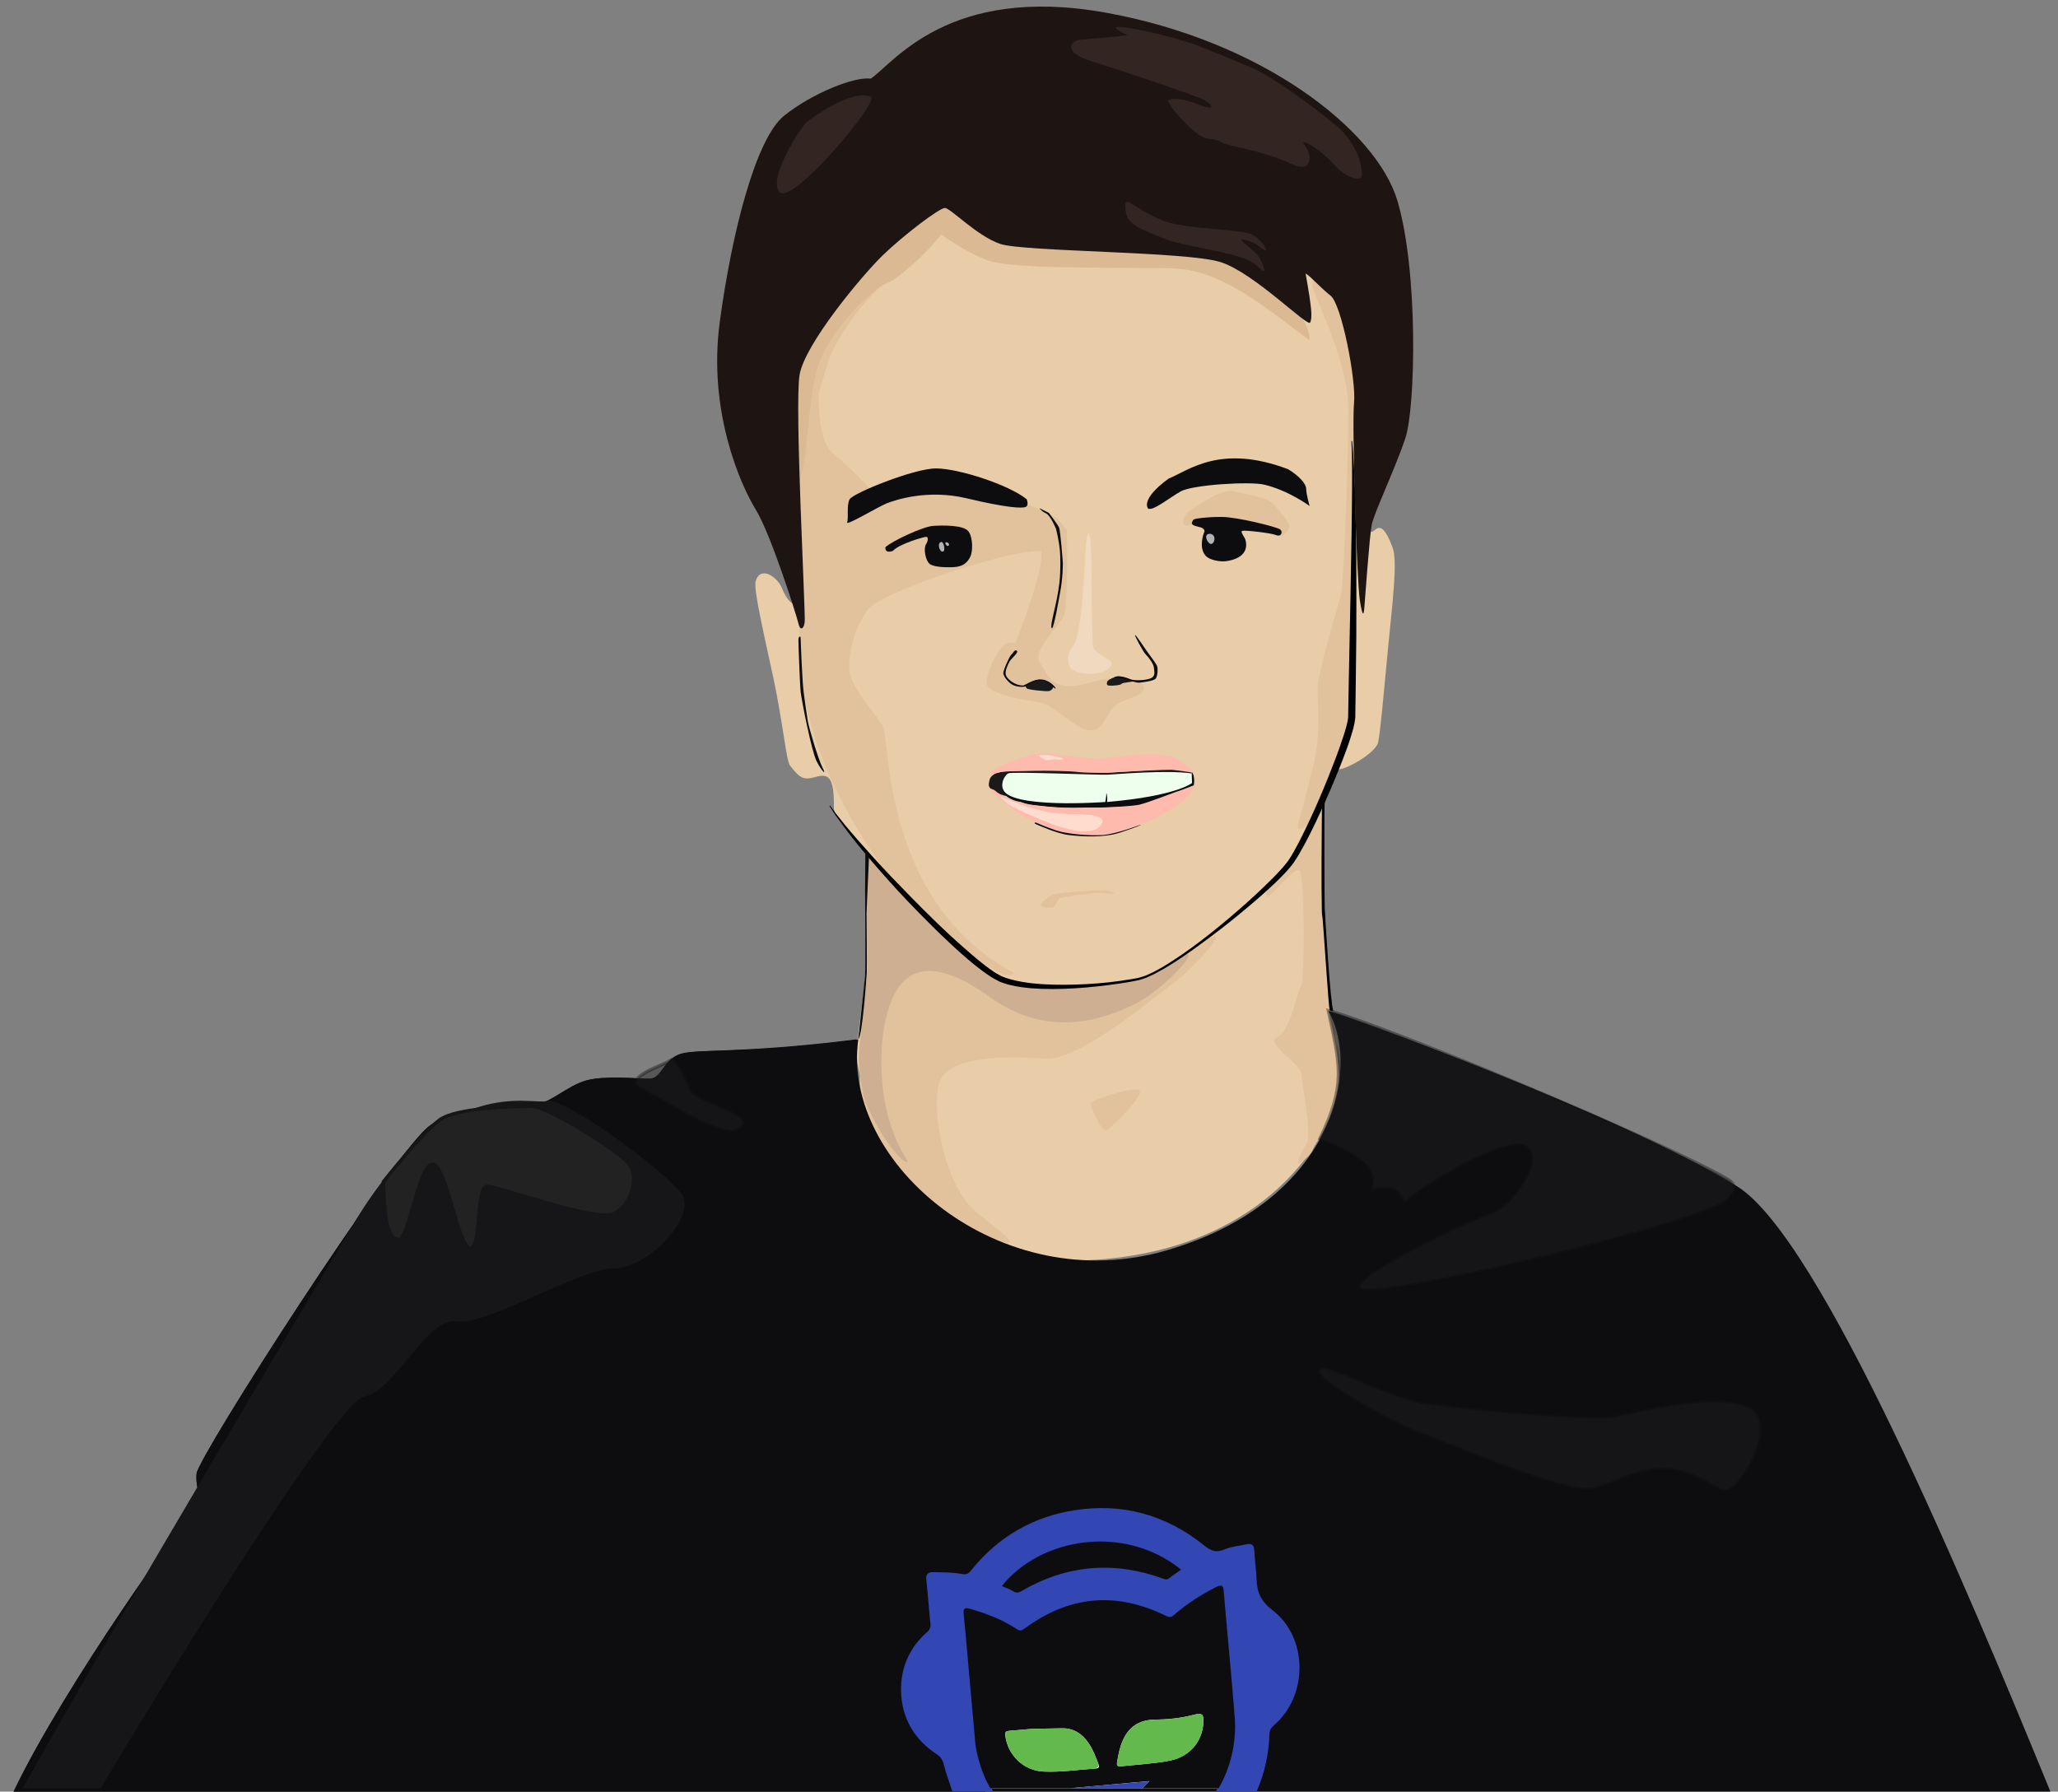 <?xml version="1.0" encoding="utf-8"?>
<!-- Generator: Adobe Illustrator 18.1.0, SVG Export Plug-In . SVG Version: 6.00 Build 0)  -->
<svg version="1.1" xmlns="http://www.w3.org/2000/svg" xmlns:xlink="http://www.w3.org/1999/xlink" x="0px" y="0px"
	 viewBox="0 0 601.875 524" enable-background="new 0 0 601.875 524" xml:space="preserve">
<rect x="0" y="0" width="601.875" height="524" fill="#808080" stroke="none"/>
<g id="Face">
	<path fill="#E8CDA8" d="M253,285.667c-0.52,7.649-2.747,19.227-2.363,24.279s12.705,61.489,68.034,58.605
		s73.498-41.388,73.109-53.204c-0.389-11.815-4.113-20.347-4.113-33.014c0-12.667-3.245-40-1.623-44s3.194-13,5.741-13.333
		c2.548-0.333,9.631-4.333,11.09-7.375c0.687-1.433,1.793-14.953,3.125-28.625c1.198-12.301,2.754-24.72,1.333-28.667
		c-3-8.333-4.667-5.667-5.667-5c-1,0.667-5,0.667-4.667-2.333s5-69-2.667-75c-7.667-6-53.333-28-72-29.667
		C303.667,46.667,258,45.333,249,62s-26,45.667-25.667,61c0.333,15.333,11.667,49.333,10.333,52.333c-1.333,3-3.667,0-5-3.333
		c-1.333-3.333-6.333-6.667-7.667-2c-0.688,2.407,2.481,15.607,5.25,28.625c2.6,12.224,3.757,24.009,4.75,25.25
		c3,3.75,3.833,4.375,7.5,3.375s5.5-0.375,5.375,9c-0.036,2.666,4.548,7.546,7.75,11.125c4.25,4.75,1.292,10.167,1.625,13.5
		S253.438,279.228,253,285.667z"/>
	<path fill="#E2C29C" d="M275.25,68.5c-4.5,6-12.375,12.5-14.375,13.5s1.562-0.5-1.938,1s-14.469,15-16.969,23.5
		s-2.484,8.5-2.484,8.5s-0.492,14,4.008,17.5s11.004,10.5,11.004,10.5l24.502-3c0,0,28.001,9,30.501,12s2.5,3,2.5,3s0.5,23-1,25.5
		s-9,10-7,13s2.5,6,7,7s10.75-2.333,14.5-2s8.5-0.5,9,2.5s-6.5,3-9,6s-3.5,7.5-7.5,6.5s-10.5-7.5-13.5-8s-16-2.25-16-5.75
		s4-11.75,6.5-11.75s2,0,2,0s8.5-21.25,7.5-26.75c-7.5-1-46,11.375-50.5,16.875s-6.61,15.545-5.25,19.625
		c1.75,5.25,7.5,11.25,9.5,14.75s-0.25,51.516,38.25,72.016c-1,3-12-2.508-31.5-22.508c-9.5-10-30.5-41.004-31-70.004
		s-9-89.502-2.5-97.002s41-41.001,46-41.001s78.267,14.582,87.383,22.041C374,83.5,383,93,383,99.5c-11-8-25-20.5-39.5-21
		S296,79,288.5,76S275.25,68.5,275.25,68.5z"/>
	<path fill="#DBB993" d="M240,105c4.5-10.5,15.637-20.585,18.938-22c3.5-1.5-0.062,0,1.938-1s9.875-7.5,14.375-13.5
		c0,0,5.75,4.5,13.25,7.5s40.5,2,55,2.5s28.5,13,39.5,21c0-6.5-9-16-18.117-23.459S282.5,54.001,277.5,54.001
		s-39.5,33.501-46,41.001c-1.284,1.481-1.629,51.377,0.5,49.248C237,139.25,235.5,115.5,240,105z"/>
	<path fill="#E2C29C" d="M324.333,260.5c-1.131-0.407-15.333,0.5-16.5,1.167c-1.167,0.667-3.833,2.333-3.333,3.167
		c0.5,0.833,2.833,0.667,3.5,0.5c0.667-0.167,1.333-2.333,2-2.667c0.667-0.333,10.167-1.667,11.667-1.5
		C323.167,261.333,328.5,262,324.333,260.5z"/>
	<path fill="#E2C29C" d="M384,84.333c1.295,4.533,10.333,21.5,10.333,35.667s-1.333,51.167-2.167,54
		c-0.833,2.833-6,20.5-6.667,25.667c-0.667,5.167,1.333,13.333-1.667,25.333s-3.5,13.333-4.167,15.833
		c-0.667,2.5,1.833,3,5.667-4.333c3.833-7.333,9.333-22.667,9.833-27.333c0.5-4.667,0.5-55,0.833-56.333
		c0.333-1.333,2-38.333,2-38.333s-3.333-27.667-6.667-30.667c-3.333-3-6.667-2.833-6.667-2.833S383.333,82,384,84.333z"/>
	<path fill="#E2C29C" d="M359,152.667c-3.667,0-10,1-12,1s-0.667-3.333,1-4.333s9.333-6.667,12.667-5.667c3.333,1,9.667,1.333,12,4
		c2.333,2.667,4.667,5.333,4.333,6.667c-0.333,1.333-1.907,3.006-3.787,2.17C371.333,155.667,359,152.667,359,152.667z"/>
	<path fill="#E2C29C" d="M254.333,251.333c6.333,6.333,24,25.5,26.833,27.167c2.833,1.667,12,12,30.333,10.833
		c18.333-1.167,23.333-3,25.167-3.833c0.917-0.417,16.146-11.729,18.583-11.625s-8.324,10.852-10.75,12.625
		c-6.5,4.75-28.833,24-39,23.167c-10.167-0.833-28.833-1.167-31,7.5c-2.167,8.667,2.167,30.333,11,37.333s17.333,13.167-1.333,5.333
		c-18.667-7.833-32.5-33-32.667-37.333s0-23,0.833-27.833c0.833-4.833,2.167-32.167,1.667-34.833
		C253.5,257.167,254.333,251.333,254.333,251.333z"/>
	<path fill="#E2C29C" d="M386.5,236c0,0-6.833,14.667-8,15.5s-4.5,5.625-6.25,6.625s-2.5,3.25-1.625,4s7.75-8.625,9.375-7.625
		s1.625,32.5,0.5,33.875s-3.125,13.375-7,15s7,7.75,7.125,10.75s3.125,17.875,1.5,20.375s-2.375,4.5-2.625,5.625s3.5-1.875,4.25-3.5
		s6.5-13.875,7.25-17.375s0.375-14-0.375-16.125s-1.75-8.625-1.75-9.875s-1.625-21-2.125-23.875S386.5,236,386.5,236z"/>
	<path fill="#CEAF91" d="M333.75,286.125c-6.25,2.25-35,3.25-37,2.125s-13.125-7-14.75-9s-28.25-28.75-28.25-28.75
		s-0.375,22.375-0.375,23.375s0.5,8.625,0.25,10.625s-2.625,22.75-2.5,25.375s1.03,10.477,2.25,13.125
		c7.292,15.833,13.204,18.407,11.792,16.167c-9.667-15.333-7.343-34.309-6.667-38.333c3.375-20.083,14.569-21.005,31-9.208
		c14.625,10.5,29.125,8.5,42.25,2.125c6.564-3.188,16-12.375,15.875-14.5C347.543,277.855,336.844,285.011,333.75,286.125z"/>
	<path fill="#E2C29C" d="M318.952,322.684c0,1.118,3.167,8.205,4.475,7.944c1.308-0.261,11.641-10.651,9.712-11.796
		C331.211,317.688,318.952,321.834,318.952,322.684z"/>
	<g>
		<path d="M242.749,235.61c0,0,0.687,0.93,1.975,2.673c0.674,0.844,1.504,1.884,2.481,3.107c1.021,1.191,2.158,2.588,3.498,4.099
			c2.657,3.039,5.934,6.685,9.798,10.77c3.894,4.056,8.298,8.621,13.272,13.424c1.236,1.209,2.518,2.42,3.84,3.636
			c1.305,1.236,2.673,2.45,4.065,3.681c1.38,1.249,2.84,2.438,4.288,3.693c0.748,0.591,1.502,1.186,2.261,1.786
			c0.752,0.615,1.568,1.114,2.357,1.683c0.393,0.298,0.805,0.528,1.221,0.744l1.209,0.66c0.944,0.343,1.903,0.732,2.829,0.93
			c1.855,0.529,3.905,0.831,5.933,1.087c4.097,0.441,8.344,0.511,12.654,0.386c4.311-0.139,8.702-0.447,13.103-1.077
			c1.102-0.144,2.201-0.325,3.304-0.503l1.649-0.302l0.413-0.077l0.377-0.112l0.808-0.245l0.809-0.246
			c0.258-0.102,0.505-0.223,0.758-0.334l1.516-0.678c0.998-0.507,1.982-1.069,2.967-1.621c7.749-4.711,15.002-10.489,21.969-16.519
			c3.47-3.034,6.881-6.144,10.094-9.398c0.797-0.817,1.611-1.621,2.354-2.47c0.779-0.816,1.485-1.72,2.128-2.542
			c1.316-1.916,2.303-3.829,3.369-5.852c4.089-8.059,7.579-16.313,10.63-24.37c0.764-2.014,1.464-4.033,2.124-6.028
			c0.35-0.997,0.617-1.994,0.915-2.984c0.247-0.981,0.493-1.984,0.555-2.83c0.075-4.168,0.148-8.246,0.22-12.215
			c0.159-7.939,0.309-15.445,0.448-22.374c0.123-6.928,0.235-13.279,0.334-18.909c0.106-5.63,0.112-10.536,0.153-14.578
			c0.022-4.041-0.016-7.216-0.062-9.38c-0.086-2.162-0.132-3.315-0.132-3.315l0.199-0.017c0,0,0.1,1.153,0.286,3.314
			c0.148,2.164,0.333,5.34,0.499,9.384c0.159,4.044,0.26,8.957,0.351,14.592c0.111,5.635,0.115,11.992,0.117,18.926
			c0.004,6.934-0.02,14.446-0.154,22.389c-0.055,3.972-0.111,8.052-0.168,12.222c-0.211,2.424-0.905,4.343-1.547,6.43
			c-0.327,1.026-0.675,2.049-1.057,3.059c-0.364,1.019-0.746,2.035-1.145,3.048c-1.571,4.062-3.283,8.136-5.103,12.224
			c-1.831,4.082-3.741,8.189-5.904,12.231c-1.086,1.981-2.257,4.106-3.576,5.942c-0.778,0.974-1.51,1.858-2.331,2.692
			c-0.787,0.864-1.625,1.661-2.451,2.476c-3.349,3.204-6.866,6.223-10.44,9.169c-3.567,2.954-7.227,5.794-10.95,8.515
			c-3.709,2.738-7.465,5.395-11.412,7.701c-1.005,0.548-2.008,1.096-3.008,1.642l-1.574,0.726c-0.263,0.118-0.523,0.247-0.788,0.355
			l-0.806,0.256l-0.805,0.255c-0.147,0.044-0.24,0.082-0.431,0.131l-0.415,0.083l-1.66,0.326c-1.108,0.193-2.214,0.39-3.32,0.548
			c-4.424,0.652-8.816,1.15-13.159,1.417c-4.342,0.265-8.636,0.326-12.846,0.002c-2.112-0.209-4.169-0.424-6.251-0.966
			c-1.071-0.233-1.994-0.603-2.946-0.937c-0.556-0.262-0.961-0.5-1.447-0.752c-0.474-0.242-0.932-0.497-1.335-0.796
			c-3.405-2.24-6.355-4.765-9.157-7.27c-1.392-1.261-2.757-2.502-4.055-3.761c-1.317-1.241-2.592-2.475-3.82-3.704
			c-4.94-4.889-9.331-9.501-13.084-13.715c-3.742-4.223-6.966-7.939-9.481-11.119c-1.273-1.575-2.351-3.032-3.319-4.271
			c-0.924-1.278-1.709-2.364-2.346-3.245c-1.18-1.817-1.81-2.786-1.81-2.786L242.749,235.61z"/>
	</g>
	<path d="M389.917,295.594c-0.833-1.927-2.417-27.927-2.5-30.094c-0.083-2.167-0.167-29.417,0-30.833
		c0.167-1.417-0.75,1.583-0.75,1.583s-0.333,30.333,0,31.5c0.333,1.167,1.868,27.651,2.25,27.844S389.917,295.594,389.917,295.594z"
		/>
	<path fill="#0D0D0F" d="M251,304.055c0,0,1.833-16.721,2-18.888c0.167-2.167,0-22.667,0-25.333c0-2.667,0.074-10.897,0.074-10.897
		l1.09,1.253l-0.748,16.977c0,0,0.167,16.167,0.083,17.333S252.25,302.943,251,304.055z"/>
	<path fill="#0D0D0F" d="M235,202.167c-0.403-3.493-0.833-14.5-0.833-15.417s-0.667-0.75-0.667,0.5s0.417,12.833,0.667,15.167
		c0.25,2.333,3.167,17.333,4.667,20.25c1.5,2.917,3,4.333,1.75,1.917c-1.25-2.417-4-11.667-4.333-13.667S235.25,204.333,235,202.167
		z"/>
</g>
<g id="Shirt">
	<g>
		<path fill="#0D0D0F" d="M57.5,440.95C55.554,441.728,18.767,493,3.976,524h595.675C575.092,464,532.403,362.021,508,346.949
			c-34-21-117.5-51.225-119.5-51.225c9.5,16.5,2,55.388-47,69.888S246,340.056,251,304.056c-36,4.5-48,2.472-52.5,4.472
			s-5,6.986-8.5,6.986s-13-1.007-18.5,0.493s-11,6.996-16,7.496s-19.5-1.002-29.5,5.498s-68,96.974-68.5,101.974
			S60,439.95,57.5,440.95z"/>
		<path fill="#0D0D0F" d="M57.496,440.949C55.55,441.728,18.764,493,3.974,524h284.188L302,366.355
			c-32-7.9-55.138-36.18-51.5-62.372c-36,4.5-47.75,2.509-52.25,4.509s-4.875,7.004-8.375,7.004s-12.938-0.998-18.438,0.502
			s-10.969,7.001-15.969,7.501s-19.484-0.999-29.484,5.501s-67.992,96.975-68.492,101.975S59.996,439.949,57.496,440.949z"/>
		<path fill="#161618" d="M29.454,523c27.484-46,69.981-113.373,77.046-114.551c9-1.5,18.5-23.475,27-21.975s36-15.487,46-15.487
			s24-14.994,20-21.494s-35-28.998-39.5-27.497c-4.5,1.501-29.709-8.734-56.354,35.552C98.974,365.314,31.158,479,6.648,523H29.454z
			"/>
		<path opacity="0.43" fill="#222222" stroke="#161618" stroke-miterlimit="10" d="M398,376c-1.897,5.692,101.069-18.937,107-25.5
			c2.21-2.446,3.175-3.896,0-5.738c-18.125-10.512-97.625-43.95-116.5-49.169c3.535,16.398,5.125,21.656-2.456,37.378
			C405.5,340,401.5,346,401.5,347.5c8-1.5,8,2,9.5,3.5c8.5-7,32.066-20.638,36.283-15.319C451.5,341,441.5,353.5,436.5,355
			S399.5,371.5,398,376z"/>
		<path opacity="0.43" fill="#222222" stroke="#161618" stroke-miterlimit="10" d="M514,414.5c-4.472-8.944-34-1.5-41.5,0
			s-46.5-2.326-56.5-3.913S386.088,398,386.044,401C386,404,408,416,416,419s42,17.5,49.5,16s14-7,24-5.5s13,7.717,16.5,5.608
			S517,420.5,514,414.5z"/>
		<path fill="#222222" stroke="#161618" stroke-miterlimit="10" d="M112.125,345.632C112.5,358,113.5,362,116.5,362.5s6-22,10-22
			s7.5,24.5,11,24.5s1.5-18,5-18s32,10.5,37,8s7.5-10.5,4.5-14.5s-24.496-17.139-28.5-17s-21.839,0.281-26.966,4.067
			C123.408,331.354,112.125,345.632,112.125,345.632z"/>
		<path opacity="0.43" fill="#222222" stroke="#161618" stroke-miterlimit="10" d="M187.5,318c12.406,6.678,25,15,29,11.5
			s-13-7-14.5-10s-4.699-10.643-5.85-9.424C195,311.296,181.927,315,187.5,318z"/>
		<g>
			<g>
				<path fill="#0D0D0F" d="M274.293,512.704c1.282,0.839,1.918,1.73,2.264,3.178c0.595,2.488,1.387,5.118,2.335,7.118h88.269
					c2.167-5,3.438-10.38,3.586-15.96c0.033-1.253,0.435-2.028,1.377-2.833c10.172-8.695,9.709-25.331-0.263-32.923
					c-3.559-2.71-4.738-5.532-4.861-9.295c-0.014-0.421-0.039-1.106-0.075-1.525c-0.209-2.389-0.48-4.774-0.615-7.167
					c-0.062-1.101-0.52-1.39-1.507-1.172c-2.202,0.488-4.533,0.665-6.579,1.523c-2.645,1.109-4.348,0.385-6.479-1.334
					c-10.909-8.797-23.53-12.26-37.296-10.134c-12.158,1.878-22.364,7.767-30.113,17.511c-0.871,1.095-1.712,1.43-3.032,1.171
					c-2.748-0.539-5.545-0.486-8.334-0.549c-1.333-0.03-1.705,0.377-1.557,1.731c0.467,4.292,0.754,8.604,1.208,12.898
					c0.107,1.008-0.271,2.009-1.037,2.672c-5.098,4.417-7.664,10.199-7.57,16.78C264.122,502.173,267.722,508.403,274.293,512.704z"
					/>
				<path fill="#0D0D0F" d="M274.293,512.704c1.282,0.839,1.918,1.98,2.264,3.428c0.595,2.488,1.387,4.368,2.335,7.368h10.75
					c-1.831-4-3.215-7.2-4.057-11.166c-0.19-0.895-0.306-1.905-0.389-2.816c-0.545-5.961-1.069-11.974-1.6-17.937
					c-0.577-6.485-1.104-13-1.767-19.477c-0.243-2.378,0.741-1.975,4.582-0.724c3.806,1.24,7.519,2.822,10.848,5.044
					c0.939,0.626,1.471,0.558,2.371-0.107c13.022-9.628,26.84-10.91,41.364-3.705c1.14,0.566,1.707,0.354,2.526-0.431
					c3.374-3.235,7.224-5.755,11.459-7.697c1.499-0.688,2.823,0.062,2.964,1.706c1.027,11.996,2.213,24.179,3.152,36.181
					c0.581,7.438-1.196,14.128-4.693,21.128h10.758c2.167-5,3.438-10.63,3.586-16.21c0.033-1.253,0.435-2.153,1.377-2.958
					c10.172-8.695,9.709-25.394-0.263-32.986c-3.558-2.708-4.737-5.56-4.861-9.321c-0.014-0.421-0.039-1.12-0.075-1.54
					c-0.209-2.392-0.48-4.786-0.615-7.182c-0.062-1.101-0.52-1.394-1.507-1.175c-2.202,0.488-4.533,0.663-6.579,1.521
					c-2.645,1.109-4.348,0.384-6.479-1.335c-10.909-8.797-23.53-12.261-37.296-10.134c-12.158,1.878-22.364,7.766-30.113,17.511
					c-0.871,1.095-1.712,1.43-3.032,1.171c-2.748-0.539-5.545-0.486-8.334-0.549c-1.333-0.03-1.705,0.377-1.557,1.731
					c0.467,4.292,0.754,8.604,1.208,12.898c0.107,1.008-0.271,2.009-1.037,2.672c-5.098,4.417-7.664,10.199-7.57,16.78
					C264.122,502.173,267.722,508.403,274.293,512.704z M345.444,459.088c-1.254,0.884-2.428,1.634-3.509,2.502
					c-0.649,0.521-1.195,0.34-1.836,0.106c-14.411-5.243-28.25-4.016-41.492,3.722c-0.71,0.415-1.275,0.536-2.026,0.12
					c-0.824-0.456-1.644-0.938-2.548-1.2c-0.367-0.106-0.682-0.318-1.017-0.503C304.365,449.713,328.725,445.61,345.444,459.088z"/>
				<path fill="#0D0D0F" d="M283.597,491.531c0.531,5.963,1.055,11.926,1.6,17.887c0.083,0.912,0.199,1.771,0.389,2.666
					c0.843,3.966,2.226,7.916,4.057,10.916h23.438c-0.019,0-0.038,0.022-0.057,0.006l23.126-2.084
					c-0.647,0.752-1.315,1.078-1.997,2.078h22.25c3.497-6,5.274-13.44,4.693-20.878c-0.963-12.319-2.188-24.592-3.233-36.905
					c-0.189-2.223-0.975-1.777-4.702,0.287c-3.508,1.942-6.832,4.226-9.851,6.865c-0.712,0.623-1.275,0.756-2.315,0.24
					c-14.524-7.206-28.341-5.923-41.364,3.705c-0.899,0.665-1.432,0.731-2.371,0.104c-3.329-2.222-7.043-3.811-10.848-5.05
					c-3.841-1.251-4.825-1.666-4.582,0.712C282.492,478.555,283.02,485.046,283.597,491.531z M326.698,515.384
					c0.352-2.095,0.753-4.172,1.585-6.142c1.661-3.935,4.627-6.216,9.322-6.28c3.844-0.053,7.686-0.414,11.402-1.396
					c2.5-0.661,2.924-0.156,2.937,1.477c0.048,5.868-3.703,10.558-9.502,11.829c-2.794,0.613-5.633,0.822-9.272,1.227
					c-1.237,0.11-3.288,0.261-5.332,0.488C326.837,516.699,326.534,516.363,326.698,515.384z M295.131,506.219
					c2.382-0.171,4.758-0.41,6.72-0.584c3.203-0.052,5.984-0.083,8.764-0.145c3.376-0.075,5.8,1.574,7.662,4.217
					c1.349,1.916,2.137,4.106,2.979,6.269c0.325,0.836,0.136,1.202-0.795,1.264c-5.093,0.339-10.164,1.123-15.286,0.89
					c-5.792-0.263-10.467-4.759-11.171-10.56C293.882,506.566,294.21,506.285,295.131,506.219z"/>
				<path fill="#0D0D0F" d="M345.444,459.088c-1.254,0.884-2.428,1.634-3.509,2.502c-0.649,0.521-1.195,0.34-1.836,0.106
					c-14.411-5.243-28.25-4.016-41.492,3.722c-0.71,0.415-1.275,0.536-2.026,0.12c-0.824-0.456-1.644-0.938-2.548-1.2
					c-0.367-0.106-0.682-0.318-1.017-0.504C304.365,449.713,328.725,445.61,345.444,459.088z"/>
				<path fill="#0D0D0F" d="M334.153,523c0.682-1,1.35-1.3,1.997-2.052l-23.126,2.033c0.019,0.016,0.038,0.019,0.057,0.019H334.153z
					"/>
				<path fill="#0D0D0F" d="M301.851,505.634c3.203-0.052,5.984-0.083,8.764-0.145c3.376-0.075,5.8,1.574,7.662,4.217
					c1.349,1.915,2.137,4.106,2.979,6.269c0.325,0.836-0.795,1.264-0.795,1.264c-5.093,0.339-10.164,1.123-15.286,0.89
					c-5.792-0.263-10.467-4.759-11.171-10.56c-0.122-1.004,0.206-1.285,1.127-1.351C297.513,506.048,299.89,505.809,301.851,505.634
					z"/>
				<path fill="#0D0D0F" d="M333.17,516.099c-1.237,0.11-3.288,0.261-5.332,0.488c-1.001,0.112-1.305-0.224-1.141-1.204
					c0.352-2.095,0.753-4.172,1.585-6.142c1.661-3.935,4.627-6.216,9.322-6.28c3.844-0.053,7.686-0.414,11.402-1.396
					c2.5-0.661,2.924-0.156,2.937,1.477c0.048,5.868-3.703,10.558-9.502,11.829C339.649,515.484,336.81,515.694,333.17,516.099z"/>
			</g>
			<g>
				<path fill="#FEFEFE" d="M274.293,512.704c1.282,0.839,1.918,1.73,2.264,3.178c0.595,2.488,1.387,5.118,2.335,7.118h88.269
					c2.167-5,3.438-10.38,3.586-15.96c0.033-1.253,0.435-2.028,1.377-2.833c10.172-8.695,9.709-25.331-0.263-32.923
					c-3.559-2.71-4.738-5.532-4.861-9.295c-0.014-0.421-0.039-1.106-0.075-1.525c-0.209-2.389-0.48-4.774-0.615-7.167
					c-0.062-1.101-0.52-1.39-1.507-1.172c-2.202,0.488-4.533,0.665-6.579,1.523c-2.645,1.109-4.348,0.385-6.479-1.334
					c-10.909-8.797-23.53-12.26-37.296-10.134c-12.158,1.878-22.364,7.767-30.113,17.511c-0.871,1.095-1.712,1.43-3.032,1.171
					c-2.748-0.539-5.545-0.486-8.334-0.549c-1.333-0.03-1.705,0.377-1.557,1.731c0.467,4.292,0.754,8.604,1.208,12.898
					c0.107,1.008-0.271,2.009-1.037,2.672c-5.098,4.417-7.664,10.199-7.57,16.78C264.122,502.173,267.722,508.403,274.293,512.704z"
					/>
				<path fill="#3246B4" stroke="#3246B4" stroke-miterlimit="10" d="M274.293,512.704c1.282,0.839,1.918,1.98,2.264,3.428
					c0.595,2.488,1.387,4.368,2.335,7.368h10.75c-1.831-4-3.215-7.2-4.057-11.166c-0.19-0.895-0.306-1.905-0.389-2.816
					c-0.545-5.961-1.069-11.974-1.6-17.937c-0.577-6.485-1.104-13-1.767-19.477c-0.243-2.378,0.741-1.975,4.582-0.724
					c3.806,1.24,7.519,2.822,10.848,5.044c0.939,0.626,1.471,0.558,2.371-0.107c13.022-9.628,26.84-10.91,41.364-3.705
					c1.14,0.566,1.707,0.354,2.526-0.431c3.374-3.235,7.224-5.755,11.459-7.697c1.499-0.688,2.823,0.062,2.964,1.706
					c1.027,11.996,2.213,24.179,3.152,36.181c0.581,7.438-1.196,14.128-4.693,21.128h10.758c2.167-5,3.438-10.63,3.586-16.21
					c0.033-1.253,0.435-2.153,1.377-2.958c10.172-8.695,9.709-25.394-0.263-32.986c-3.558-2.708-4.737-5.56-4.861-9.321
					c-0.014-0.421-0.039-1.12-0.075-1.54c-0.209-2.392-0.48-4.786-0.615-7.182c-0.062-1.101-0.52-1.394-1.507-1.175
					c-2.202,0.488-4.533,0.663-6.579,1.521c-2.645,1.109-4.348,0.384-6.479-1.335c-10.909-8.797-23.53-12.261-37.296-10.134
					c-12.158,1.878-22.364,7.766-30.113,17.511c-0.871,1.095-1.712,1.43-3.032,1.171c-2.748-0.539-5.545-0.486-8.334-0.549
					c-1.333-0.03-1.705,0.377-1.557,1.731c0.467,4.292,0.754,8.604,1.208,12.898c0.107,1.008-0.271,2.009-1.037,2.672
					c-5.098,4.417-7.664,10.199-7.57,16.78C264.122,502.173,267.722,508.403,274.293,512.704z M345.444,459.088
					c-1.254,0.884-2.428,1.634-3.509,2.502c-0.649,0.521-1.195,0.34-1.836,0.106c-14.411-5.243-28.25-4.016-41.492,3.722
					c-0.71,0.415-1.275,0.536-2.026,0.12c-0.824-0.456-1.644-0.938-2.548-1.2c-0.367-0.106-0.682-0.318-1.017-0.503
					C304.365,449.713,328.725,445.61,345.444,459.088z"/>
				<path fill="#0D0D0F" d="M283.597,491.531c0.531,5.963,1.055,11.926,1.6,17.887c0.083,0.912,0.199,1.771,0.389,2.666
					c0.843,3.966,2.226,7.916,4.057,10.916h23.438c-0.019,0-0.038,0.022-0.057,0.006l23.126-2.084
					c-0.647,0.752-1.315,1.078-1.997,2.078h22.25c3.497-6,5.274-13.44,4.693-20.878c-0.963-12.319-2.188-24.592-3.233-36.905
					c-0.189-2.223-0.975-1.777-4.702,0.287c-3.508,1.942-6.832,4.226-9.851,6.865c-0.712,0.623-1.275,0.756-2.315,0.24
					c-14.524-7.206-28.341-5.923-41.364,3.705c-0.899,0.665-1.432,0.731-2.371,0.104c-3.329-2.222-7.043-3.811-10.848-5.05
					c-3.841-1.251-4.825-1.666-4.582,0.712C282.492,478.555,283.02,485.046,283.597,491.531z M326.698,515.384
					c0.352-2.095,0.753-4.172,1.585-6.142c1.661-3.935,4.627-6.216,9.322-6.28c3.844-0.053,7.686-0.414,11.402-1.396
					c2.5-0.661,2.924-0.156,2.937,1.477c0.048,5.868-3.703,10.558-9.502,11.829c-2.794,0.613-5.633,0.822-9.272,1.227
					c-1.237,0.11-3.288,0.261-5.332,0.488C326.837,516.699,326.534,516.363,326.698,515.384z M295.131,506.219
					c2.382-0.171,4.758-0.41,6.72-0.584c3.203-0.052,5.984-0.083,8.764-0.145c3.376-0.075,5.8,1.574,7.662,4.217
					c1.349,1.916,2.137,4.106,2.979,6.269c0.325,0.836,0.136,1.202-0.795,1.264c-5.093,0.339-10.164,1.123-15.286,0.89
					c-5.792-0.263-10.467-4.759-11.171-10.56C293.882,506.566,294.21,506.285,295.131,506.219z"/>
				<path fill="#0D0D0F" d="M345.444,459.088c-1.254,0.884-2.428,1.634-3.509,2.502c-0.649,0.521-1.195,0.34-1.836,0.106
					c-14.411-5.243-28.25-4.016-41.492,3.722c-0.71,0.415-1.275,0.536-2.026,0.12c-0.824-0.456-1.644-0.938-2.548-1.2
					c-0.367-0.106-0.682-0.318-1.017-0.504C304.365,449.713,328.725,445.61,345.444,459.088z"/>
				<path fill="#3246B4" d="M334.153,523c0.682-1,1.35-1.3,1.997-2.052l-23.126,2.033c0.019,0.016,0.038,0.019,0.057,0.019H334.153z
					"/>
				<path fill="#63B94B" d="M301.851,505.634c3.203-0.052,5.984-0.083,8.764-0.145c3.376-0.075,5.8,1.574,7.662,4.217
					c1.349,1.915,2.137,4.106,2.979,6.269c0.325,0.836-0.795,1.264-0.795,1.264c-5.093,0.339-10.164,1.123-15.286,0.89
					c-5.792-0.263-10.467-4.759-11.171-10.56c-0.122-1.004,0.206-1.285,1.127-1.351C297.513,506.048,299.89,505.809,301.851,505.634
					z"/>
				<path fill="#63B94B" d="M333.17,516.099c-1.237,0.11-3.288,0.261-5.332,0.488c-1.001,0.112-1.305-0.224-1.141-1.204
					c0.352-2.095,0.753-4.172,1.585-6.142c1.661-3.935,4.627-6.216,9.322-6.28c3.844-0.053,7.686-0.414,11.402-1.396
					c2.5-0.661,2.924-0.156,2.937,1.477c0.048,5.868-3.703,10.558-9.502,11.829C339.649,515.484,336.81,515.694,333.17,516.099z"/>
			</g>
		</g>
	</g>
</g>
<g id="Nose">
	<path fill="#1A1A1A" d="M300.062,200.5c0.791-0.554,3-2.062,4.562-1.625s3.281,1.469,3.406,1.906s-0.531,1.188-1.281,1.344
		s-6.281-0.406-6.5-0.812S299.75,200.719,300.062,200.5z"/>
	<path fill="#1A1A1A" d="M331.434,199.206c-0.818-0.512-3.597-1.786-5.135-1.268c-1.538,0.517-2.416,1.095-2.518,1.538
		s-0.234,0.92,0.523,1.037c0.757,0.117,3.5-0.087,3.698-0.504C328.199,199.592,331.757,199.409,331.434,199.206z"/>
	<path fill="#0D0D0F" d="M297.25,190.25c1.042,0.417-1.542,2.312-2.021,3.25c-0.424,0.83-1.25,2.479-1.125,3.583
		c0.173,1.527,2.865,3.49,5.146,3.396c0.536-0.022,2.946-2,5.562-1.729c2.259,0.234,4.219,2.531,3.875,2.625
		c-0.438,0.119-1.869-2.187-4.344-2.312c-2.004-0.101-4.251,1.616-4.427,1.688c-0.667,0.271-2.976,0.205-4.25-0.75
		c-1.333-1-2.167-2.333-2.25-3.083c-0.083-0.75,1.781-4.894,2.271-5.354C296.375,190.917,296.678,190.021,297.25,190.25z"/>
	<path fill="#0D0D0F" d="M331.969,185.719c-0.312,0,2.386,5.03,3.188,5.781c0.762,0.714,2.229,2.698,2.312,3.781
		s0.469,2.156-0.531,2.875c-1.271,0.914-5.252,0.967-6.354,0.51c-2.896-1.198-4.354-0.812-4.615-0.635s2.281,0.312,3.312,0.656
		s3.135,1.062,3.885,0.979c0.75-0.083,4.25-0.448,4.833-1.198s0.729-3.125,0.312-3.875s-2.115-3.125-2.531-3.625
		S332.281,185.719,331.969,185.719z"/>
	<path fill="#0D0D0F" d="M307.625,183.75c-0.792-0.583,1.5-6.909,2.208-13.333c0.422-3.83,0.26-7.916,0.167-9.083
		c-0.25-3.125-1.167-6.667-1.167-6.667s-1.583-3.917-2.958-4.542s-1.875-1.5-1.875-1.5l2.75,1.375c0,0,2.625,3.458,3,4.333
		s1.083,10,1.083,10.375s0.042,4.25-0.833,8.792C309.809,174.49,308.167,184.149,307.625,183.75z"/>
	<path fill="#EFD9BF" d="M318.333,156c1.417-0.083,0.522,21.965,1.333,32.917c0.167,2.25,5.167,3.667,5.417,5.083
		c0.281,1.593-3.156,3.201-6.667,3.083c-2.726-0.092-4.834-1.022-5.417-1.75c-0.32-0.4-1.583-3.46,0.667-6.167
		C317.4,184.675,316.917,156.083,318.333,156z"/>
</g>
<g id="Eyes_and_Eyebrows">
	<path fill="#0D0D0F" d="M300.25,146c-5.25-4.25-20-9-26.5-9s-24.25,7.25-25.25,9s-0.25,5.5-0.75,6.75s9-4.5,11.5-5.5
		s12-4.25,23.5-1.5s16.25,3,17.25,2.5S300.25,146,300.25,146z"/>
	<path fill="#0D0D0F" d="M341.75,140c6-2.5,15.25-10.25,35-2.75c3.25,2,5.25,4.25,5.25,5.75s1,5,1,5s-6-4.5-13.25-6.25
		c-4.16-1.004-21,0-24.5,2s-8,5.75-9.5,5C333.75,145.5,341.75,140,341.75,140z"/>
	<path fill="#0D0D0F" d="M258.938,160.062c2.062-1.938,11.125-6.062,13.875-6.25s9.062-0.312,10.438,1.625s1.25,6,0.5,7.438
		s-1.875,2.875-4.938,3s-6.125-0.125-7.062-1.062c-1.152-1.152-1.688-4.438-0.938-5.625s0.625-2.188,0.062-2.188
		s-7.812,2-9.75,4.125C258.625,162,258.938,160.062,258.938,160.062z"/>
	<path fill="#0D0D0F" d="M348.562,152.994c0,0.81,1.799,0.99,2.609,1.26c0.81,0.27,1.28,0.809,1.006,1.404
		c-0.223,0.484-1.589,4.275,0.239,6.675c1.258,1.651,4.701,1.933,5.75,1.833c0.537-0.051,7.73-0.631,6.021-6.479
		c-0.599-1.122-1.472-2.238-0.875-2.438c0.676-0.226,8.461,0.623,9.9,1.253c1.439,0.63,2.159-0.99,1.08-1.709
		s-12.454-3.606-17.043-3.606s-7.248,0.457-7.878,0.637S348.562,152.994,348.562,152.994z"/>
	<path fill="#B3B3B3" d="M275.333,158.5c0.667-0.083,1.333,2.833,0.333,2.833S274,158.667,275.333,158.5z"/>
	<path fill="#B3B3B3" d="M277.083,158.667c0.544,0.209,0.667,1,0.083,1C276.583,159.667,276,158.25,277.083,158.667z"/>
	<path fill="#B3B3B3" d="M353.417,156.167c0.82-0.224,1.667,0.333,1.75,1.167c0.083,0.833-0.333,1.583-0.833,1.75
		c-0.5,0.167-1.25-0.75-1.417-1.25C352.75,157.333,352.5,156.417,353.417,156.167z"/>
</g>
<g id="Teeth">
	<polygon fill="#EFFFEE" points="348.938,229.188 348.688,225.938 345.562,225.438 336.312,225.375 325.438,226.062 323.5,226.25 
		318.562,226.125 307.938,225.875 294.812,225.75 292.562,227.562 292.625,231.312 296.438,233.562 302,234.812 309.25,235.062 
		323.75,235.125 335.562,233.5 342.188,232.062 346.938,230.312 	"/>
	<path display="none" fill="#D4FFF3" d="M316.312,230.688c0,0,0.188,3.875-1,4.062c1.375,0.438,1.375,0.438,1.375,0.438
		L316.312,230.688z"/>
	<path fill="#1A1A1A" d="M348.542,226.208c-7.562-1.062-21.938,0.25-24.625,0.375s-27.917-0.958-29.042-0.396
		s-3.438,4.312,0.25,6.812c-4.375-0.812-6.125-2.5-5.938-3.625s-0.125-3.688,5.938-3.812s14.542-0.521,29,0.375
		c0.893,0.055,21.875-1.438,23.625-0.5C348.5,225.625,348.542,226.208,348.542,226.208z"/>
	<path fill="#0D0D0F" d="M293.25,230.625c-0.188,2.559,4.062,3.812,4.688,3.812s2.146,0.771,3.021,0.896s10.932,1.156,11.833,1.125
		c21.542-0.75,20.083,0.667,36.333-6.708c0.5-2.875-0.625-4.125-0.625-4.125l0.125,3.375c0,0-4.438,3.812-24.875,5.562
		c0.188-1.125,0-2.188-0.188-2.625c0,1.062-0.312,2.625-0.312,2.625S294.75,236.688,293.25,230.625z"/>
	<path fill="#FFBAAE" d="M289.375,230.5c1.208,2.375,14.438,14.062,28.812,14s27.854-9.604,29.729-12.167
		c0.808-1.105,1.377-2.519,1.208-2.583s-3.449,1.322-4.125,1.5c-1.188,0.312-8.938,3.438-11.875,4.125
		c-1.521,0.356-9.562,0.875-12.562,0.812s-9.379,0.263-15.125-0.312c-11.646-1.167-14.104-4.583-14.771-4.875
		C290.194,230.793,289.375,230.5,289.375,230.5z"/>
	<path fill="#FFDCCE" d="M292.568,233.022c-0.012-0.375,10.184,5.126,20.437,5.059c6.563-0.042,8.777,0.73,9.302,1.526
		c0.525,0.797-0.496,4.205-6.896,3.464s-18.713-6.613-20.374-7.75C293.832,234.498,292.568,233.022,292.568,233.022z"/>
	<path fill="#0D0D0F" d="M333.562,241.219c0,0-7.125,2.719-11.031,3s-10.469-0.281-13.656-1.344s-5.781-2.25-5.781-2.25
		s-0.375-0.094-0.469,0s0,0.25,0.188,0.344s6.219,2.875,9.906,3.281s10.062,0.844,14.875-0.75S333.938,241.219,333.562,241.219z"/>
	<path fill="#FFBAAE" d="M343.5,221.5c-5.125-1.833-14.854-0.333-20.438,0.25s-14.625-1.729-19.125-1.312
		s-13.688,4.312-14.104,5.312c-0.417,1,2.417,0.167,3.083,0c0.667-0.167,15.667-0.75,22.75,0.083c1.089,0.128,4.167,0.25,8.25,0.208
		c7.125-0.417,16.362-1.211,18.875-0.917c1.159,0.136,4.917,0.625,6.25,0.917C349.732,226.193,345.375,222.333,343.5,221.5z"/>
	<path fill="#FFDCCE" d="M303.938,220.938c-0.333,0.222,1.5,1.375,2.312,1.375s2.375-0.375,3.062-0.188s1.688,0.062,1.688-0.25
		s-4.625-1.062-5-1.062S304.312,220.688,303.938,220.938z"/>
</g>
<g id="Hair">
	<path fill="#1E1411" d="M258.167,74.667c-6.145,5.969-22.833,26-24.333,35s1.833,70.167,1.5,72.333
		c-0.333,2.167-1.333,2.5-1.833,0.333c-0.5-2.167-8-26-12.5-33.333s-14-28.833-10.5-54.833S221,40.5,229.333,33.833
		C237.667,27.167,250,22.333,254.667,23c6.667-4.5,22.667-27.5,68.5-19.333s79.333,34.333,85.5,55
		c6.167,20.667,5.333,60.5,2.333,69.5S401.833,150,401.167,153.5c-0.667,3.5-2,22.333-2.167,24.333s-0.5,3-1.333-2.5
		c-0.833-5.5-2.333-50.833-1.667-57.5c0.667-6.667-3.667-28.833-6.833-31.333c-3.167-2.5-6-5.833-7.333-6.5
		c1.833,10.333,2,12.833,1.333,14.333c-0.667,1.5-16.333-14.5-26.167-17.667c-9.833-3.167-57.667-3-64.5-5.333
		c-6.833-2.333-14.5-10.5-16.167-10.5C274.667,60.833,264,69,258.167,74.667z"/>
	<path fill="#332522" d="M350.333,13.333c-8.833-3.167-20-5.333-23-5.5c-3-0.167,1.333,2,2.333,2.333c1,0.333-11.167,1.167-14,1.5
		C312.833,12,311,15.333,319,17.833S347.692,27.241,351.667,29c2.542,1.125,4.667,3.833-0.833,1.667s-8.5-2-9.167-1.333
		C341,30,349.167,40,353.167,40.5s3.725,1.151,4.875,1.5c1.375,0.417,4.958,1.25,4.958,1.25s9,1.917,14.833,4.75
		c5.833,2.833,6.167-2.5,3.833-5.333c-2.333-2.833,4,0.5,8.167,5.167c4.167,4.667,8.5,5.333,8.5,3.333S397.5,42.333,390.5,36.5
		s-18.833-14.333-24.333-16.667S350.333,13.333,350.333,13.333z"/>
	<path fill="#332522" d="M329.355,62.588c1.18,3.965,6.824,5.314,11.391,7.282c4.566,1.967,19.627,3.876,24.137,6.172
		c2.341,1.192,3.56,2.282,4.192,3.055c0.235,0.288,0.785,0.099,0.678-0.257c-0.633-2.114-1.337-3.925-2.968-5.262
		c-1.901-1.558-3.09-2.655-3.694-3.236c-0.154-0.148-0.023-0.406,0.186-0.364c1.058,0.213,3.142,0.719,4.504,1.741
		c1.381,1.037,1.452,1.273,2.554,1.622c-0.132-1.08-1.213-2.787-3.944-4.609s-19.933-1.603-26.25-4.209
		c-5.166-2.131-8.096-4.275-9.92-5.375c-0.491-0.297-1.133,0.056-1.136,0.63C329.077,61.327,329.355,62.588,329.355,62.588z"/>
	<path fill="#332522" d="M254.667,28.333c2.67,1.251-23,31.833-26.667,27.833s6.333-19,7.833-20.333
		C237.333,34.5,249.333,25.833,254.667,28.333z"/>
</g>
</svg>
